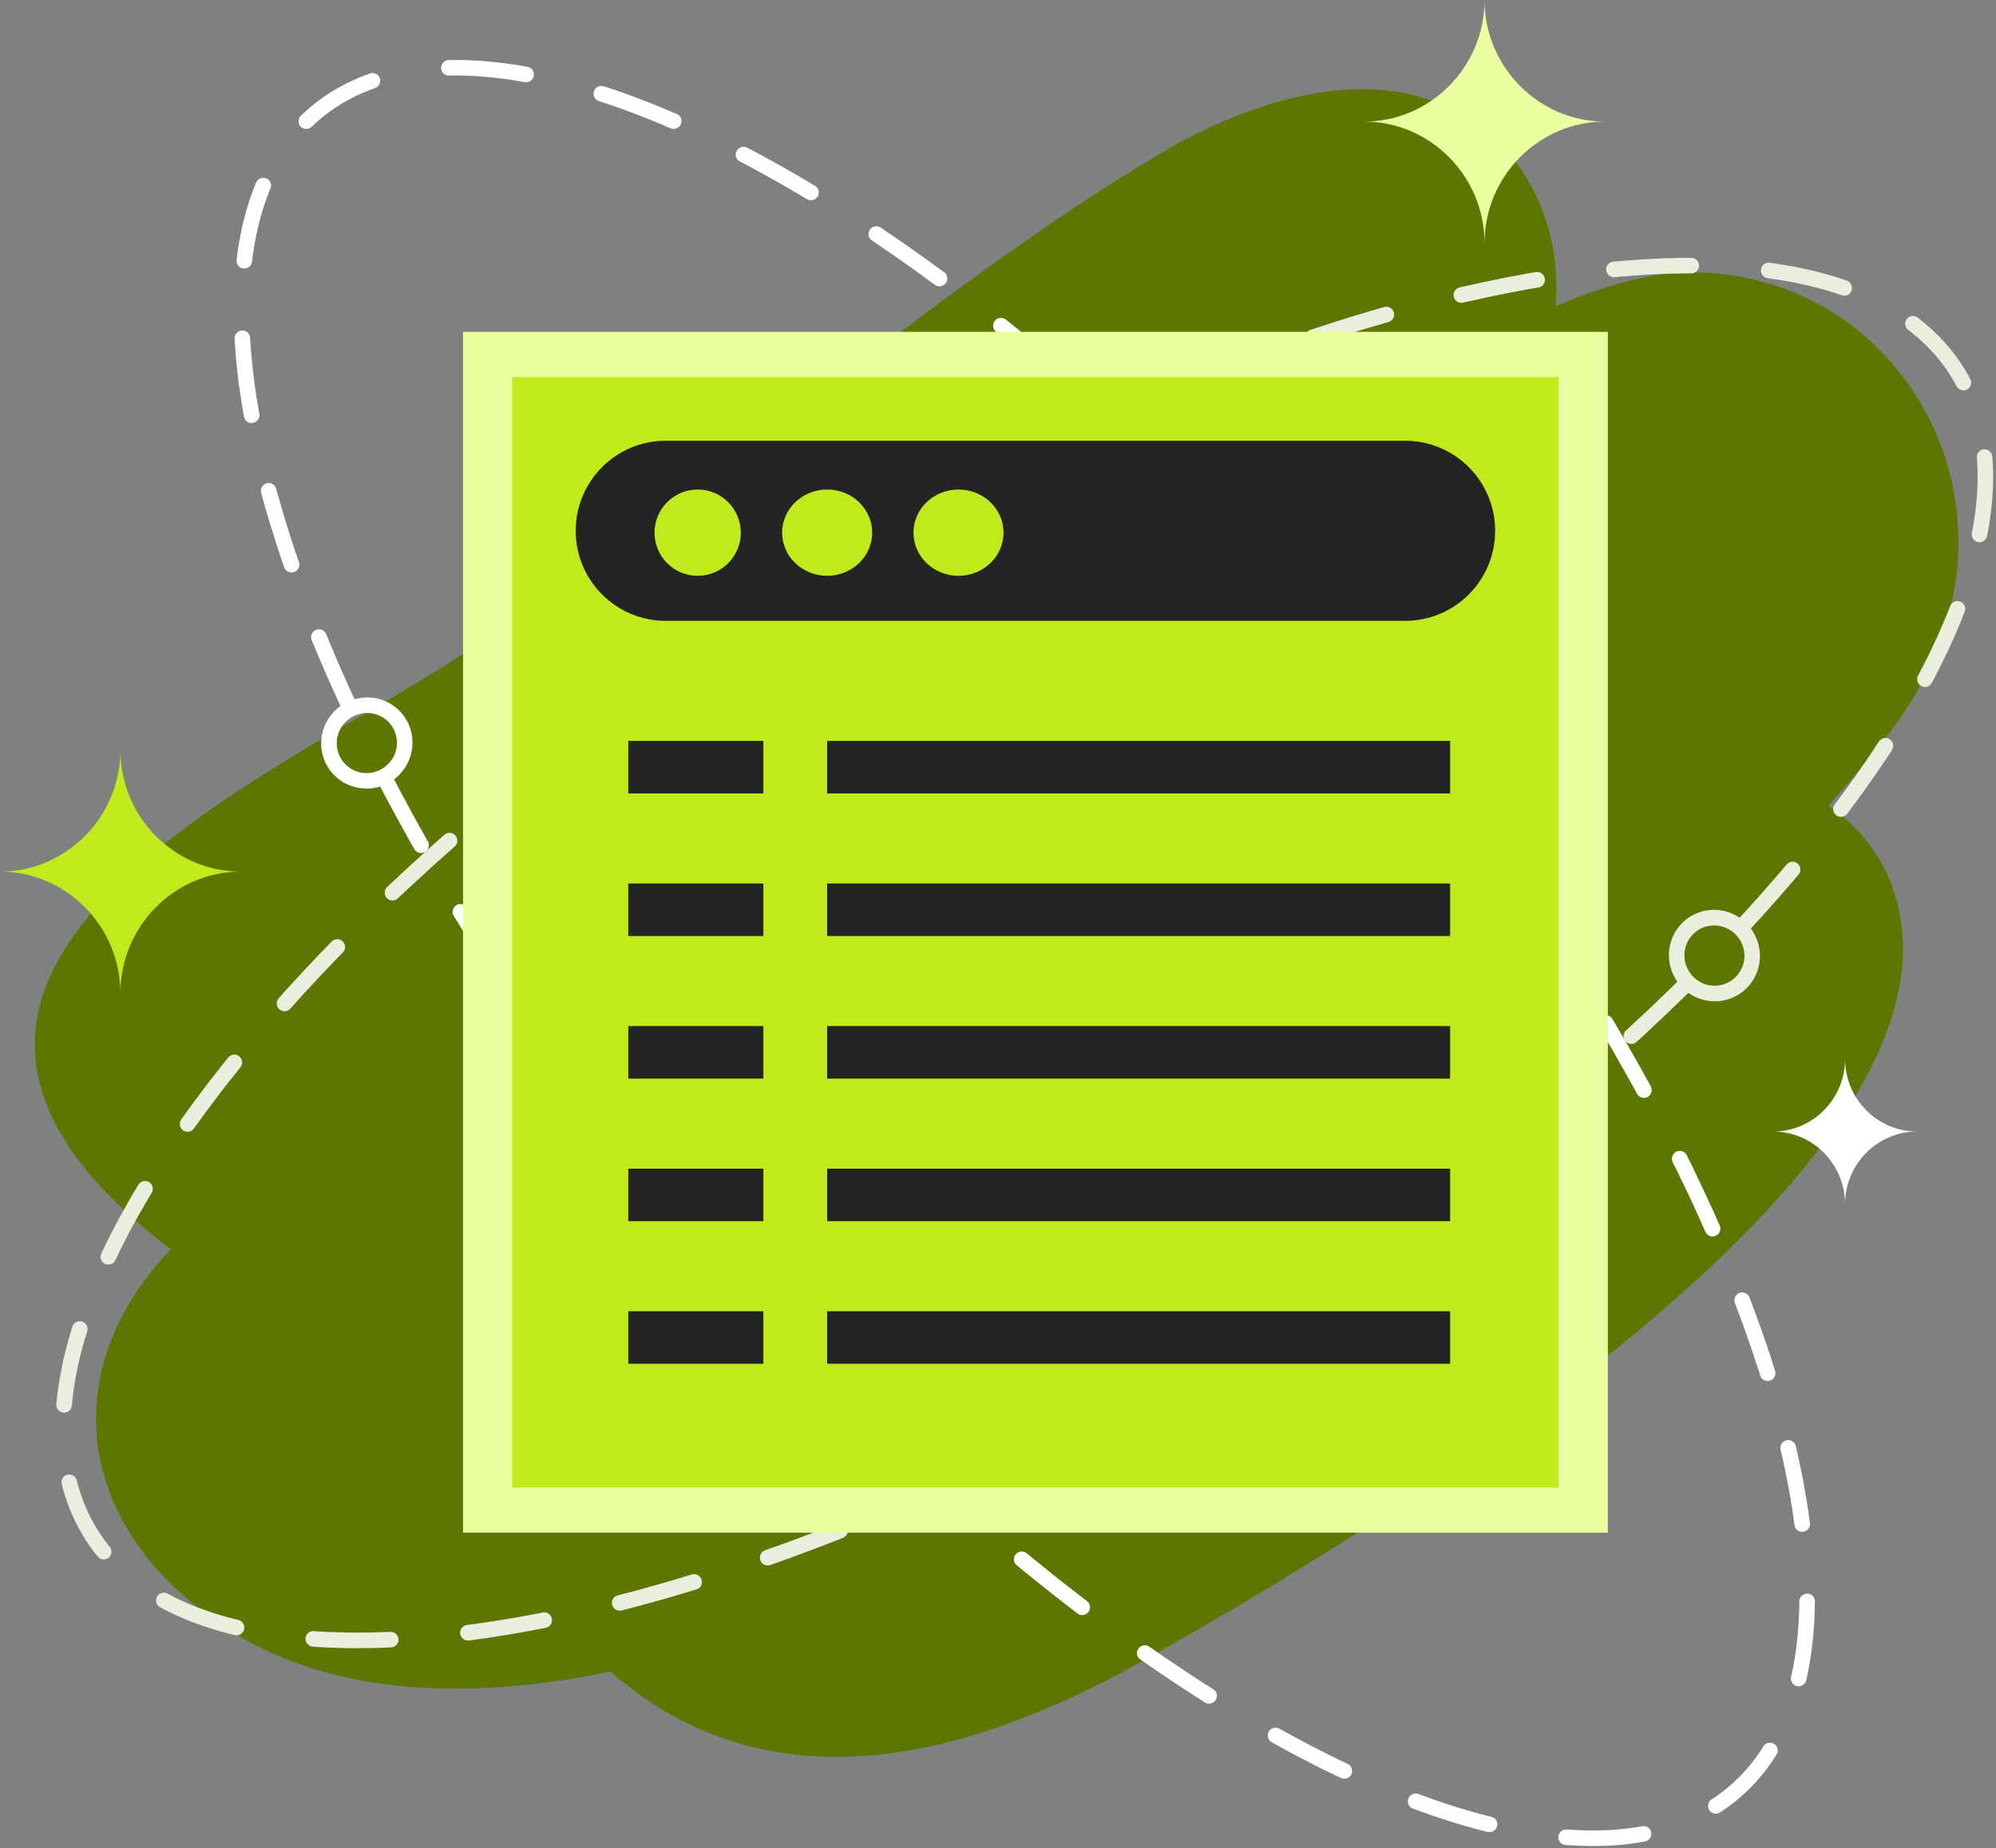 <svg width="487" height="451" viewBox="0 0 487 451" fill="none" xmlns="http://www.w3.org/2000/svg">
<rect x="0" y="0" width="487" height="451" fill="#808080" stroke="none"/>
<path fill-rule="evenodd" clip-rule="evenodd" d="M371.142 41.323C420.236 114.796 244.995 248.165 194.105 285.834C140.906 325.212 81.193 345.368 27.994 293.087C-32.847 233.294 64.058 190.548 108.433 162.465C168.403 124.485 225.654 71.583 282.803 37.645C309.993 21.478 348.621 10.494 371.142 41.323Z" fill="#5D7600"/>
<path fill-rule="evenodd" clip-rule="evenodd" d="M407.156 66.66C462.611 62.307 500.213 124.536 462.765 176.402C443.269 203.501 352.468 296.559 325.792 319.098C268.284 366.351 125.773 446.612 52.979 395.834C12.195 367.387 14.195 322.153 55.441 293.086C116.898 249.771 176.766 254.433 241.815 193.552C286.086 152.102 345.44 75.158 407.156 66.66Z" fill="#5D7600"/>
<path fill-rule="evenodd" clip-rule="evenodd" d="M459.533 211.429C494.416 280.548 328.1 377.492 279.93 404.695C229.554 433.14 175.534 444.228 134.853 393.089C88.374 334.539 177.021 307.907 218.574 288.271C274.645 261.741 329.998 222 383.196 198.684C408.54 187.542 443.218 182.206 459.533 211.429Z" fill="#5D7600"/>
<path d="M168.847 303.298L169.983 304.616L171.098 305.934L172.234 307.252L173.36 308.56L174.496 309.868L175.633 311.165L176.758 312.441L177.905 313.727L179.03 315.024L180.124 316.247C181.024 317.254 182.664 317.008 183.265 315.786C183.586 315.11 183.479 314.285 182.965 313.717L181.893 312.506L180.757 311.23L179.632 309.944L178.507 308.647L177.371 307.361L176.246 306.075L175.11 304.767L173.985 303.449L172.892 302.152L171.756 300.833L170.641 299.515C170.341 299.151 169.933 298.936 169.483 298.862C169.504 298.423 169.344 297.983 169.043 297.618L168.422 296.868L167.296 295.55L166.203 294.221L165.12 292.881L164.027 291.563L162.966 290.234L161.872 288.916L160.789 287.576L159.728 286.258L158.656 284.918L157.156 283.041C156.545 282.259 155.42 282.099 154.583 282.687C153.693 283.32 153.511 284.563 154.187 285.41L155.677 287.297L156.749 288.637L157.832 289.966L158.904 291.306L159.997 292.635L161.091 293.975L162.195 295.315L163.288 296.645L164.382 297.985L165.496 299.314L166.129 300.075C166.44 300.45 166.858 300.654 167.297 300.719C167.286 301.148 167.415 301.598 167.726 301.973L168.847 303.298ZM80.961 188.528C78.978 186.191 78.153 183.276 78.399 180.424C78.667 177.594 79.997 174.839 82.355 172.867C82.58 172.653 82.827 172.459 83.084 172.299L82.751 171.58L82.183 170.337L81.615 169.083L81.057 167.85L80.5 166.606L79.954 165.363L79.407 164.12L78.871 162.887L78.346 161.654L77.821 160.422L77.306 159.2L76.803 157.989L76.288 156.767L76.041 156.188C75.462 154.72 76.802 153.219 78.356 153.637C78.914 153.798 79.342 154.194 79.567 154.73L79.803 155.298L80.307 156.499L80.811 157.71L81.326 158.932L81.84 160.154L82.365 161.365L82.89 162.587L83.426 163.809L83.973 165.031L84.52 166.263L85.066 167.485L85.623 168.729L86.202 169.973L86.513 170.627C87.821 170.252 89.172 170.134 90.501 170.219C93.341 170.455 96.075 171.752 98.047 174.1C100.019 176.426 100.856 179.352 100.598 182.193C100.352 185.023 99.012 187.788 96.643 189.782C96.482 189.911 96.332 190.05 96.15 190.189L96.772 191.358L97.436 192.644L98.112 193.919L98.819 195.194L99.506 196.491L100.202 197.778L100.899 199.075L101.617 200.361L102.325 201.636L103.065 202.933L103.783 204.241L104.394 205.324C104.726 205.882 104.705 206.578 104.405 207.157C103.655 208.454 101.822 208.486 101.082 207.211L100.46 206.117L99.731 204.809L99.013 203.512L98.294 202.204L97.576 200.907L96.868 199.61L96.16 198.313L95.463 197.027L94.766 195.741L94.08 194.444L93.405 193.169L92.751 191.936C91.368 192.365 89.932 192.515 88.506 192.397C85.667 192.173 82.933 190.865 80.961 188.528ZM88.84 188.636C90.727 188.785 92.656 188.207 94.21 186.899C95.775 185.581 96.665 183.78 96.826 181.904C96.987 180.029 96.44 178.099 95.143 176.555C93.846 175.023 92.024 174.154 90.159 174.015C88.284 173.854 86.354 174.422 84.789 175.741C83.235 177.049 82.356 178.871 82.185 180.736C82.024 182.601 82.571 184.531 83.868 186.074C85.184 187.617 86.985 188.485 88.84 188.636ZM144.3 266.274L143.303 264.944L142.327 263.604L141.352 262.275L140.366 260.946L139.412 259.606L138.447 258.266L137.482 256.948L136.549 255.608L135.606 254.268L134.641 252.917C133.848 251.781 132.144 251.877 131.436 253.067C131.072 253.71 131.093 254.504 131.511 255.103L132.497 256.486L133.451 257.815L134.405 259.166L135.359 260.506L136.335 261.846L137.289 263.176L138.275 264.516L139.251 265.866L140.248 267.206L141.245 268.546L142.627 270.423C143.496 271.569 145.253 271.365 145.864 270.069C146.175 269.437 146.1 268.697 145.693 268.14L144.3 266.274ZM122.948 235.692L122.091 234.352L121.223 233.044L120.376 231.726L119.529 230.397L118.693 229.079L117.857 227.761L117.01 226.442L116.206 225.124L115.381 223.806L114.577 222.498L113.966 221.501C113.655 221.019 113.151 220.697 112.562 220.622C110.997 220.44 109.893 222.166 110.708 223.506L111.33 224.503L112.145 225.832L112.97 227.161L113.806 228.479L114.631 229.808L115.478 231.137L116.335 232.466L117.171 233.784L118.028 235.124L118.896 236.453L119.764 237.782L120.879 239.466C121.672 240.666 123.441 240.559 124.127 239.305C124.46 238.673 124.427 237.965 124.052 237.365L122.948 235.692ZM72.665 136.401L72.269 135.233L71.872 134.097L71.507 132.95L71.121 131.814L70.778 130.678L70.414 129.542L70.049 128.406L69.706 127.281L69.374 126.156L69.031 125.031L68.698 123.916L68.376 122.802L68.076 121.698L67.755 120.594L67.39 119.264C67.262 118.782 66.961 118.374 66.543 118.128C65.085 117.26 63.295 118.61 63.724 120.261L64.099 121.644L64.42 122.759L64.731 123.863L65.053 125.01L65.396 126.146L65.728 127.282L66.071 128.407L66.436 129.565L66.79 130.712L67.144 131.848L67.53 133.016L67.905 134.174L68.28 135.331L68.676 136.5L69.062 137.646L69.33 138.428C69.502 138.857 69.748 139.19 70.145 139.425C71.656 140.336 73.5 138.846 72.932 137.174L72.665 136.401ZM63.168 100.395L62.996 99.398L62.825 98.38L62.654 97.372L62.493 96.375L62.354 95.367L62.215 94.381L62.075 93.384L61.947 92.398L61.84 91.422L61.722 90.446L61.615 89.47L61.519 88.506L61.422 87.552L61.337 86.588L61.251 85.645L61.176 84.702L61.112 83.769L61.048 82.836L61.037 82.429C61.005 81.968 60.823 81.561 60.512 81.228C59.279 79.984 57.146 80.917 57.243 82.664L57.264 83.103L57.328 84.046L57.392 85.022L57.477 85.998L57.541 86.974L57.638 87.95L57.735 88.925L57.831 89.911L57.938 90.919L58.067 91.895L58.174 92.924L58.302 93.921L58.452 94.928L58.613 95.947L58.752 96.966L58.913 97.984L59.063 99.024L59.245 100.064L59.416 101.093L59.534 101.672C59.619 102.208 59.93 102.658 60.391 102.958C61.795 103.784 63.542 102.583 63.274 100.975L63.168 100.395ZM61.602 62.922L61.709 62.118L61.838 61.335L61.956 60.542L62.074 59.781L62.214 58.998L62.364 58.237L62.503 57.476L62.675 56.736L62.836 55.986L63.007 55.247L63.19 54.518L63.382 53.8L63.565 53.071L63.758 52.353L63.972 51.657L64.186 50.96L64.411 50.264L64.647 49.588L64.872 48.892L65.119 48.227L65.366 47.563L65.612 46.887L65.87 46.244L65.988 46.019C66.17 45.569 66.192 45.086 66.031 44.636C65.452 43.007 63.191 42.975 62.493 44.55L62.375 44.84L62.085 45.536L61.817 46.233L61.548 46.941L61.291 47.659L61.034 48.377L60.787 49.116L60.573 49.856L60.326 50.606L60.112 51.356L59.908 52.107L59.704 52.868L59.511 53.629L59.307 54.401L59.146 55.194L58.953 55.976L58.803 56.759L58.643 57.552L58.493 58.356L58.343 59.17L58.204 59.984L58.064 60.81L57.946 61.625L57.85 62.472L57.732 63.426C57.657 63.994 57.85 64.551 58.246 64.958C59.361 66.095 61.29 65.419 61.483 63.854L61.602 62.922ZM76.17 30.818L76.642 30.368L77.124 29.929L77.606 29.5L78.11 29.071L78.603 28.653L79.106 28.257L79.621 27.839L80.146 27.453L80.671 27.078L81.207 26.714L81.732 26.339L82.289 25.985L82.825 25.631L83.382 25.277L83.95 24.966L84.518 24.633L85.097 24.322L85.665 24.011L86.244 23.732L86.833 23.421L87.433 23.142L88.034 22.863L88.656 22.606L89.267 22.348L89.889 22.102L90.511 21.855L91.133 21.62L91.466 21.502C91.926 21.352 92.291 21.052 92.527 20.623C93.352 19.101 91.916 17.364 90.265 17.933L89.89 18.062L89.203 18.319L88.528 18.566L87.852 18.845L87.188 19.123L86.534 19.402L85.87 19.723L85.216 20.023L84.584 20.323L83.952 20.667L83.319 20.988L82.687 21.331L82.065 21.685L81.454 22.06L80.843 22.424L80.242 22.799L79.653 23.196L79.064 23.592L78.474 23.989L77.906 24.439L77.338 24.857L76.77 25.296L76.223 25.746L75.676 26.185L75.13 26.667L74.594 27.141L74.08 27.613L73.555 28.106L73.437 28.213C73.137 28.503 72.933 28.878 72.89 29.296C72.59 31.075 74.723 32.169 76.052 30.936L76.17 30.818ZM110.267 18.427L111.038 18.416L111.831 18.427L112.635 18.438L113.428 18.449L114.232 18.492L115.047 18.524L115.851 18.556L116.677 18.61L117.491 18.674L118.316 18.738L119.141 18.813L119.977 18.899L120.824 18.985L121.66 19.092L122.507 19.188L123.375 19.295L124.243 19.413L125.1 19.552L125.957 19.691L126.836 19.831L127.715 19.981L128.015 20.045C128.572 20.142 129.087 20.013 129.537 19.659C130.823 18.652 130.33 16.615 128.733 16.315L128.412 16.262L127.501 16.101L126.601 15.951L125.711 15.802L124.811 15.684L123.921 15.555L123.031 15.427L122.152 15.32L121.284 15.223L120.405 15.126L119.537 15.04L118.658 14.955L117.811 14.891L116.954 14.837L116.107 14.783L115.26 14.751L114.413 14.697L113.577 14.665L112.73 14.644L111.904 14.633L111.09 14.644H110.254L109.514 14.676C108.132 14.676 107.231 16.08 107.788 17.345C108.11 18.021 108.763 18.449 109.524 18.449L110.267 18.427ZM147.045 24.965L148.031 25.298L148.985 25.63L149.961 25.951L150.936 26.294L151.901 26.637L152.898 27.012L153.863 27.366L154.86 27.741L155.846 28.127L156.843 28.513L157.84 28.899L158.837 29.306L159.845 29.713L160.852 30.131L161.859 30.56L162.878 30.989L163.617 31.3C164.046 31.493 164.539 31.504 164.989 31.354C166.619 30.743 166.715 28.514 165.139 27.816L164.41 27.516L163.37 27.066L162.341 26.637L161.323 26.219L160.305 25.801L159.276 25.383L158.268 24.987L157.249 24.59L156.242 24.204L155.245 23.829L154.237 23.443L153.229 23.079L152.222 22.725L151.236 22.382L150.25 22.028L149.253 21.696L148.288 21.374L147.312 21.063C146.251 20.699 145.104 21.353 144.858 22.446C144.654 23.411 145.169 24.354 146.101 24.665L147.045 24.965ZM181.614 39.972L182.675 40.529L183.737 41.108L184.809 41.687L185.892 42.276L186.964 42.877L188.047 43.478L189.119 44.067L190.213 44.689L191.295 45.321L192.378 45.932L193.471 46.586L194.554 47.218L195.669 47.872L196.869 48.59C198.016 49.287 199.516 48.611 199.753 47.282C199.871 46.511 199.538 45.761 198.874 45.353L197.62 44.613L196.516 43.959L195.412 43.305L194.319 42.662L193.215 42.03L192.111 41.397L191.018 40.776L189.935 40.165L188.842 39.554L187.738 38.954L186.655 38.353L185.572 37.785L184.5 37.196L183.429 36.617L182.303 36.038C181.049 35.384 179.537 36.295 179.505 37.71C179.516 38.428 179.902 39.071 180.524 39.404L181.614 39.972ZM213.396 59.137L214.521 59.898L215.647 60.659L216.783 61.441L217.909 62.213L219.034 62.985L220.171 63.789L221.307 64.593L222.422 65.397L223.558 66.201L224.705 67.027L225.841 67.852L226.988 68.688L228.102 69.502C228.488 69.792 228.97 69.92 229.463 69.845C231.146 69.62 231.725 67.455 230.363 66.436L229.238 65.622L228.091 64.786L226.945 63.95L225.808 63.124L224.662 62.31L223.504 61.496L222.379 60.692L221.232 59.877L220.086 59.094L218.949 58.312L217.813 57.53L216.676 56.769L215.551 55.997L214.875 55.536C214.393 55.215 213.814 55.129 213.257 55.3C211.724 55.772 211.413 57.776 212.721 58.676L213.396 59.137ZM244.171 81.851L245.328 82.805L246.486 83.738L247.632 84.681L248.79 85.624L249.947 86.578L251.116 87.521L252.252 88.497L253.42 89.451L254.567 90.437L255.735 91.413L257.504 92.925C258.566 93.825 260.194 93.321 260.569 91.96C260.762 91.273 260.527 90.513 259.991 90.052L258.212 88.53L257.032 87.533L255.875 86.558L254.706 85.572L253.549 84.607L252.392 83.631L251.212 82.677L250.055 81.734L248.876 80.78L247.718 79.847L246.581 78.904L245.392 77.972C244.963 77.618 244.395 77.5 243.859 77.597C242.262 77.919 241.758 79.944 243.001 80.952L244.171 81.851ZM273.123 106.816L274.291 107.899L275.449 108.981L276.595 110.064L277.753 111.147L278.91 112.24L280.079 113.334L281.236 114.438L282.405 115.564L283.551 116.678L285.234 118.308C285.598 118.662 286.059 118.854 286.563 118.854C288.247 118.833 289.115 116.774 287.914 115.585L286.21 113.944L285.031 112.83L283.884 111.704L282.705 110.59L281.547 109.475L280.379 108.382L279.222 107.289L278.053 106.196L276.885 105.113L275.716 104.03L274.162 102.604C273.111 101.64 271.418 102.143 271.032 103.515C270.839 104.191 271.053 104.919 271.567 105.391L273.123 106.816ZM299.716 132.874L300.863 134.064L302.009 135.264L303.146 136.476L304.303 137.687L305.44 138.909L306.597 140.131L307.734 141.353L308.88 142.585L310.006 143.818L311.41 145.329C312.31 146.326 313.918 146.069 314.518 144.879C314.861 144.172 314.732 143.336 314.228 142.768L312.824 141.246L311.656 139.992L310.519 138.749L309.373 137.526L308.227 136.294L307.069 135.072L305.923 133.861L304.776 132.639L303.619 131.439L302.461 130.228L301.272 128.984C300.286 127.987 298.603 128.373 298.099 129.681C297.873 130.367 298.013 131.106 298.517 131.631L299.716 132.874ZM324.735 160.347L325.861 161.655L326.975 162.973L328.09 164.281L329.215 165.61L330.309 166.928L331.445 168.257L332.549 169.576L333.642 170.905L334.746 172.223L336.021 173.777C336.3 174.142 336.686 174.356 337.147 174.442C338.883 174.731 340.051 172.727 338.959 171.387L337.683 169.811L336.579 168.471L335.464 167.142L334.36 165.802L333.245 164.473L332.12 163.155L330.994 161.815L329.88 160.497L328.743 159.179L327.618 157.86L326.804 156.906C326.408 156.488 325.904 156.252 325.335 156.252C323.737 156.263 322.848 158.171 323.898 159.382L324.735 160.347ZM348.51 189.514L349.529 190.843L350.547 192.194L351.566 193.512L352.574 194.852L353.559 196.17L354.567 197.51L355.564 198.85L356.54 200.168L357.537 201.508L358.491 202.838L359.016 203.546C359.798 204.629 361.395 204.564 362.135 203.471C362.574 202.796 362.564 201.949 362.092 201.317L361.577 200.577L360.601 199.248L359.615 197.908L358.597 196.568L357.621 195.228L356.624 193.888L355.595 192.548L354.587 191.208L353.579 189.868L352.551 188.517L351.522 187.188L350.74 186.191C350.451 185.784 349.99 185.537 349.486 185.462C347.813 185.258 346.71 187.166 347.738 188.506L348.51 189.514ZM370.71 220.138L371.621 221.467L372.511 222.786L373.401 224.115L374.28 225.444L375.17 226.783L376.038 228.102L376.917 229.431L377.774 230.739L378.631 232.068L379.479 233.397L380.24 234.587C380.99 235.744 382.673 235.755 383.434 234.597C383.841 233.954 383.863 233.183 383.466 232.529L382.672 231.307L381.825 229.999L380.968 228.659L380.089 227.319L379.221 226L378.342 224.66L377.452 223.331L376.562 221.991L375.672 220.673L374.761 219.333L373.839 217.993L373.014 216.761C372.403 215.861 371.16 215.678 370.281 216.332C369.488 216.953 369.305 218.079 369.874 218.904L370.71 220.138ZM390.818 251.782L391.58 253.079L392.341 254.397L393.113 255.694L393.852 256.991L394.591 258.288L395.331 259.596L396.07 260.882L396.799 262.179L397.518 263.477L398.247 264.763L398.955 266.049L399.437 266.928C399.801 267.615 400.519 267.968 401.301 267.893C402.652 267.743 403.403 266.285 402.77 265.084L402.288 264.194L401.559 262.919L400.851 261.611L400.112 260.303L399.383 258.994L398.644 257.697L397.894 256.389L397.165 255.081L396.394 253.773L395.633 252.455L394.872 251.147L394.1 249.829L393.393 248.649C392.997 247.985 392.267 247.641 391.506 247.739C390.155 247.953 389.448 249.432 390.123 250.6L390.818 251.782ZM408.891 285.15L409.512 286.404L410.113 287.669L410.724 288.923L411.324 290.167L411.925 291.41L412.493 292.664L413.082 293.897L413.64 295.14L414.219 296.383L414.777 297.615L415.323 298.848L416.106 300.606C416.663 301.828 418.239 302.107 419.204 301.142C419.751 300.584 419.901 299.77 419.59 299.051L419.343 298.515L418.808 297.283L418.24 296.029L417.672 294.786L417.094 293.543L416.515 292.288L415.936 291.023L415.358 289.78L414.747 288.504L414.146 287.25L413.545 285.985L412.935 284.72L412.313 283.455L411.531 281.89C411.284 281.418 410.898 281.086 410.384 280.925C408.798 280.475 407.405 282.114 408.122 283.615L408.891 285.15ZM423.812 319.376L424.251 320.545L424.701 321.734L425.14 322.892L425.547 324.071L425.976 325.229L426.372 326.397L426.801 327.565L427.187 328.723L427.584 329.869L427.969 331.016L428.334 332.162L428.72 333.299L429.084 334.435L429.47 335.689C429.888 336.998 431.518 337.426 432.547 336.515C433.104 336.011 433.318 335.24 433.104 334.532L432.697 333.257L432.333 332.11L431.958 330.942L431.572 329.796L431.186 328.638L430.778 327.459L430.371 326.29L429.975 325.111L429.557 323.932L429.128 322.763L428.699 321.584L428.26 320.383L427.831 319.204L427.37 317.992L426.845 316.589C426.642 316.064 426.202 315.646 425.656 315.485C424.155 314.981 422.718 316.482 423.298 317.962L423.812 319.376ZM434.563 354.278L434.81 355.349L435.045 356.411L435.28 357.45L435.495 358.501L435.71 359.552L435.924 360.592L436.128 361.631L436.32 362.66L436.513 363.679L436.695 364.708L436.878 365.726L437.028 366.745L437.199 367.742L437.36 368.75L437.499 369.746L437.628 370.754L437.768 371.74L437.832 372.169C438.003 373.487 439.439 374.206 440.608 373.573C441.315 373.187 441.701 372.447 441.594 371.654L441.54 371.193L441.39 370.175L441.25 369.178L441.111 368.138L440.939 367.119L440.778 366.091L440.596 365.062L440.424 364.022L440.232 362.982L440.06 361.932L439.857 360.881L439.642 359.819L439.427 358.758L439.213 357.696L438.987 356.634L438.752 355.541L438.516 354.479L438.259 353.385L438.141 352.881C437.98 352.238 437.562 351.756 436.952 351.531C435.526 351.038 434.122 352.302 434.443 353.76L434.563 354.278ZM439.022 391.312L439.001 392.169L438.98 393.037L438.938 393.905L438.895 394.762L438.862 395.599L438.809 396.466L438.745 397.292L438.691 398.128L438.616 398.953L438.53 399.767L438.434 400.571L438.348 401.386L438.241 402.2L438.134 402.982L438.027 403.765L437.921 404.569L437.771 405.34L437.631 406.101L437.502 406.863L437.342 407.624L437.192 408.374L437.01 409.168C436.892 409.703 436.978 410.25 437.299 410.689C438.242 412.029 440.311 411.611 440.707 410.025L440.9 409.146L441.061 408.341L441.222 407.537L441.361 406.733L441.511 405.94L441.65 405.126L441.779 404.3L441.897 403.464L442.015 402.65L442.111 401.814L442.208 400.966L442.305 400.12L442.391 399.263L442.466 398.405L442.541 397.537L442.594 396.669L442.648 395.779L442.702 394.922L442.734 394.022L442.766 393.132L442.787 392.232L442.819 391.332V390.796C442.819 390.271 442.626 389.799 442.272 389.435C441.093 388.267 439.045 389.103 439.013 390.775L439.022 391.312ZM429.911 426.728L429.515 427.286L429.161 427.833L428.786 428.357L428.4 428.904L428.013 429.429L427.617 429.944L427.21 430.458L426.771 430.974L426.375 431.456L425.946 431.948L425.507 432.441L425.057 432.902L424.618 433.384L424.146 433.834L423.685 434.284L423.224 434.745L422.731 435.184L422.238 435.613L421.756 436.031L421.242 436.461L420.748 436.857L420.234 437.253L419.709 437.639L419.184 438.035L418.637 438.421L418.112 438.775L417.62 439.097C417.255 439.322 416.987 439.686 416.848 440.104C416.28 441.808 418.145 443.234 419.667 442.281L420.192 441.906L420.792 441.519L421.382 441.101L421.961 440.683L422.528 440.265L423.075 439.826L423.643 439.387L424.19 438.915L424.737 438.443L425.262 437.982L425.797 437.5L426.301 437.018L426.816 436.514L427.32 436.021L427.813 435.485L428.295 434.982L428.767 434.446L429.249 433.91L429.699 433.363L430.149 432.817L430.599 432.259L431.028 431.701L431.467 431.111L431.874 430.543L432.27 429.943L432.688 429.342L433.084 428.753L433.438 428.185C433.717 427.767 433.814 427.252 433.707 426.748C433.353 425.118 431.177 424.743 430.255 426.158L429.911 426.728ZM399.994 445.755L399.287 445.884L398.58 445.991L397.851 446.097L397.122 446.183L396.404 446.269L395.654 446.344L394.925 446.418L394.175 446.482L393.425 446.546L392.663 446.578L391.902 446.621L391.141 446.642L390.358 446.663L389.576 446.674L388.805 446.695L388.034 446.684L387.219 446.673L386.415 446.652L385.633 446.631L384.808 446.588L384.004 446.545L383.189 446.491L382.278 446.437C381.828 446.394 381.356 446.523 380.992 446.791C379.577 447.842 380.178 450.072 381.914 450.211L382.911 450.275L383.747 450.329L384.583 450.383L385.44 450.414L386.276 450.435L387.113 450.468L387.949 450.478H388.785L389.599 450.468L390.414 450.447L391.228 450.426L392.032 450.405L392.846 450.362L393.628 450.319L394.433 450.265L395.226 450.19L395.997 450.126L396.779 450.04L397.561 449.955L398.323 449.837L399.084 449.74L399.845 449.622L400.607 449.494L401.314 449.365C402.922 449.065 403.468 447.071 402.225 446.042C401.807 445.678 401.249 445.538 400.704 445.635L399.994 445.755ZM363.152 443.182L362.23 442.935L361.308 442.7L360.376 442.442L359.443 442.174L358.489 441.906L357.556 441.627L356.613 441.359L355.67 441.069L354.716 440.769L353.762 440.458L352.786 440.146L351.833 439.825L350.868 439.504L349.903 439.161L348.927 438.828L347.941 438.464L346.955 438.11L346.076 437.778C345.615 437.617 345.133 437.617 344.672 437.809C343.097 438.496 343.118 440.714 344.704 441.326L345.626 441.669L346.612 442.033L347.62 442.376L348.616 442.741L349.602 443.084L350.599 443.405L351.575 443.737L352.561 444.059L353.526 444.38L354.501 444.691L355.478 444.991L356.442 445.26L357.407 445.549L358.372 445.828L359.326 446.096L360.28 446.353L361.223 446.611L362.187 446.857L362.959 447.029C364.331 447.372 365.574 446.172 365.296 444.789C365.146 444.092 364.62 443.567 363.924 443.363L363.152 443.182ZM327.715 429.923L326.665 429.419L325.636 428.915L324.586 428.4L323.524 427.853L322.473 427.338L321.423 426.803L320.361 426.245L319.289 425.698L318.227 425.14L317.166 424.572L316.104 423.994L315.042 423.436L313.971 422.835L312.877 422.235L312.159 421.839C311.001 421.195 309.575 421.892 309.35 423.19C309.21 423.994 309.586 424.765 310.272 425.14L311.022 425.558L312.105 426.159L313.188 426.749L314.27 427.35L315.364 427.928L316.436 428.486L317.507 429.065L318.579 429.612L319.65 430.169L320.722 430.727L321.794 431.263L322.865 431.788L323.937 432.323L324.987 432.827L326.049 433.331L327.164 433.867C327.646 434.102 328.183 434.114 328.675 433.931C330.23 433.33 330.326 431.165 328.836 430.457L327.715 429.923ZM295.397 411.829L294.271 411.11L293.157 410.414L292.042 409.685L290.928 408.956L289.813 408.227L288.698 407.465L287.573 406.726L286.458 405.975L285.322 405.214L284.196 404.453L283.082 403.682L281.956 402.899L280.381 401.817C279.985 401.528 279.481 401.421 278.977 401.516C277.327 401.806 276.812 403.95 278.184 404.914L279.759 406.018L280.896 406.801L282.042 407.594L283.168 408.355L284.314 409.117L285.451 409.888L286.565 410.638L287.702 411.389L288.838 412.118L289.953 412.847L291.078 413.587L292.215 414.305L293.329 415.013L293.983 415.442C294.519 415.785 295.183 415.828 295.784 415.56C297.156 414.927 297.306 413.03 296.03 412.237L295.397 411.829ZM263.733 389.565L262.575 388.686L261.439 387.786L260.281 386.907L259.135 385.996L257.988 385.085L256.842 384.174L255.683 383.241L254.536 382.319L253.379 381.376L252.21 380.443L250.495 379.039C249.444 378.171 247.891 378.653 247.473 379.95C247.247 380.689 247.461 381.462 248.073 381.954L249.799 383.38L250.968 384.334L252.125 385.277L253.294 386.21L254.451 387.132L255.608 388.054L256.777 388.987L257.924 389.887L259.081 390.787L260.249 391.698L261.396 392.577L262.908 393.735C263.293 394.046 263.754 394.153 264.248 394.11C265.952 393.917 266.584 391.773 265.223 390.722L263.733 389.565ZM234.855 365.639L233.676 364.6L232.55 363.56L231.371 362.52L230.213 361.47L229.055 360.419L227.887 359.357L226.729 358.275L225.572 357.213L224.403 356.142L223.246 355.048L222.292 354.158C221.542 353.45 220.373 353.471 219.645 354.233C218.895 354.972 218.905 356.215 219.688 356.923L220.642 357.834L221.8 358.916L222.968 359.999L224.147 361.082L225.304 362.164L226.462 363.226L227.641 364.276L228.809 365.338L229.977 366.4L231.145 367.439L232.303 368.479L233.664 369.669C234.693 370.579 236.322 370.119 236.74 368.79C236.955 368.071 236.74 367.332 236.193 366.828L234.855 365.639ZM207.05 339.325L205.903 338.145L204.735 336.977L203.598 335.808L202.441 334.619L201.283 333.44L200.126 332.239L199 331.05L197.854 329.861L196.696 328.649L195.689 327.578C195.281 327.139 194.703 326.945 194.102 326.999C192.559 327.191 191.851 329.046 192.913 330.183L193.942 331.265L195.089 332.477L196.236 333.677L197.394 334.877L198.562 336.078L199.709 337.267L200.866 338.468L202.035 339.647L203.181 340.826L204.339 341.995L206.108 343.753C206.451 344.096 206.933 344.299 207.426 344.299C209.109 344.311 209.988 342.274 208.798 341.063L207.05 339.325Z" fill="white"/>
<path d="M306.738 323.911C307.145 323.642 307.413 323.257 307.542 322.839C307.96 322.925 308.432 322.85 308.839 322.581L309.675 322.056L311.144 321.134L312.602 320.202L314.049 319.269L315.506 318.336L316.964 317.403L318.411 316.46L319.837 315.527L321.284 314.605L322.709 313.64L324.714 312.311C325.614 311.71 325.818 310.478 325.175 309.61C324.565 308.796 323.439 308.581 322.613 309.138L320.619 310.467L319.183 311.41L317.767 312.353L316.331 313.275L314.884 314.197L313.447 315.13L312 316.052L310.563 316.995L309.116 317.917L307.648 318.828L306.812 319.352C306.426 319.599 306.136 319.974 306.018 320.392C305.569 320.329 305.108 320.413 304.721 320.661L303.252 321.583L301.763 322.483L300.316 323.383L298.837 324.294L297.358 325.184L295.889 326.063L294.42 326.931L292.951 327.821L291.494 328.689L290.015 329.557L288.611 330.382C287.946 330.758 287.592 331.519 287.7 332.258C287.882 333.609 289.372 334.348 290.54 333.673L291.944 332.837L293.423 331.958L294.902 331.09L296.371 330.211L297.861 329.32L299.34 328.431L300.809 327.531L302.299 326.64L303.778 325.73L305.257 324.818L306.738 323.911ZM424.209 242.68C421.615 244.288 418.603 244.696 415.826 244.041C414.443 243.709 413.125 243.119 411.935 242.283L410.938 243.248L409.898 244.267L408.848 245.286L407.797 246.304L406.735 247.312L405.664 248.331L404.581 249.35L403.499 250.358L402.416 251.376L401.333 252.405L400.24 253.413L399.307 254.249C398.213 255.246 396.477 254.656 396.166 253.188C396.048 252.555 396.252 251.879 396.734 251.44L397.656 250.593L398.738 249.585L399.842 248.566L400.904 247.581L401.987 246.573L403.048 245.565L404.11 244.546L405.161 243.528L406.223 242.531L407.262 241.523L408.291 240.515L409.245 239.573C409.116 239.401 409.01 239.219 408.902 239.048C407.261 236.421 406.833 233.377 407.465 230.601C408.097 227.825 409.791 225.295 412.385 223.687C414.979 222.068 417.991 221.661 420.767 222.326C422.064 222.637 423.308 223.183 424.433 223.934L424.937 223.409L425.859 222.401L426.77 221.404L427.67 220.397L428.57 219.4L429.46 218.403L430.35 217.406L431.23 216.399L432.109 215.402L432.976 214.405L433.834 213.397L434.681 212.411L435.528 211.425L435.924 210.953C436.31 210.503 436.846 210.267 437.425 210.278C439.032 210.375 439.847 212.208 438.829 213.419L438.421 213.891L437.564 214.91L436.707 215.896L435.839 216.914L434.96 217.911L434.081 218.93L433.191 219.938L432.291 220.945L431.391 221.963L430.491 222.971L429.569 223.979L428.647 224.997L427.714 226.004L427.189 226.583C427.372 226.819 427.543 227.076 427.704 227.344C429.333 229.949 429.763 232.983 429.13 235.759C428.496 238.544 426.802 241.073 424.209 242.68ZM416.662 240.355C418.484 240.773 420.478 240.515 422.193 239.444C423.908 238.382 425.012 236.711 425.441 234.899C425.848 233.055 425.581 231.061 424.498 229.325C423.426 227.599 421.754 226.473 419.921 226.034C418.099 225.595 416.106 225.852 414.391 226.924C412.686 227.996 411.572 229.657 411.154 231.49C410.735 233.323 411.025 235.306 412.096 237.053C413.178 238.768 414.83 239.916 416.662 240.355ZM338.113 298.495C337.555 298.892 337.244 299.589 337.341 300.286C337.534 301.7 339.153 302.43 340.321 301.615L342.218 300.254L343.569 299.278L344.93 298.313L346.281 297.337L347.632 296.372L348.961 295.386L350.29 294.41L351.608 293.435L352.937 292.449L354.255 291.463L355.606 290.455C356.185 290.016 356.463 289.276 356.302 288.537C356.002 287.197 354.406 286.586 353.301 287.411L351.972 288.408L350.664 289.394L349.356 290.369L348.038 291.334L346.709 292.31L345.39 293.286L344.05 294.251L342.71 295.216L341.37 296.191L340.009 297.146L338.113 298.495ZM368.17 275.878C367.633 276.329 367.387 277.004 367.505 277.7C367.773 279.115 369.434 279.759 370.549 278.858L372.125 277.604L373.357 276.596L374.589 275.599L375.812 274.591L377.034 273.594L378.245 272.598L379.457 271.59L380.668 270.571L381.868 269.574L383.058 268.566L384.237 267.559L385.137 266.798C386.327 265.779 385.802 263.796 384.258 263.475C383.679 263.368 383.101 263.529 382.661 263.893L381.761 264.654L380.592 265.64L379.403 266.648L378.223 267.644L377.023 268.641L375.822 269.649L374.611 270.635L373.4 271.643L372.189 272.628L370.966 273.625L369.734 274.622L368.17 275.878ZM447.651 196.289C446.601 197.704 447.887 199.686 449.613 199.29C450.052 199.194 450.406 198.947 450.695 198.594L451.177 197.929L451.917 196.943L452.646 195.967L453.365 194.981L454.083 193.995L454.791 193.009L455.487 192.023L456.183 191.048L456.88 190.062L457.544 189.087L458.22 188.111L458.896 187.135L459.549 186.149L460.193 185.195L460.836 184.231L461.619 183.03C462.529 181.604 461.243 179.76 459.593 180.136C459.121 180.243 458.714 180.532 458.436 180.961L457.674 182.097L457.041 183.062L456.398 184.016L455.765 184.981L455.101 185.945L454.425 186.91L453.772 187.864L453.096 188.839L452.41 189.804L451.702 190.769L451.016 191.745L450.308 192.71L449.601 193.674L448.883 194.65L448.143 195.636L447.651 196.289ZM467.986 164.828C467.224 166.275 468.521 167.947 470.119 167.583C470.644 167.455 471.084 167.111 471.341 166.629L471.619 166.125L472.101 165.182L472.594 164.26L473.055 163.317L473.516 162.406L473.966 161.463L474.438 160.563L474.877 159.631L475.316 158.73L475.734 157.787L476.152 156.897L476.571 155.975L476.977 155.064L477.353 154.164L477.749 153.264L478.113 152.353L478.499 151.453L478.853 150.553L479.207 149.674L479.356 149.267C479.989 147.627 478.242 146.073 476.698 146.888C476.291 147.102 476.002 147.445 475.819 147.874L475.679 148.249L475.336 149.106L474.993 149.996L474.618 150.875L474.253 151.743L473.878 152.633L473.492 153.512L473.106 154.402L472.71 155.292L472.292 156.171L471.885 157.071L471.456 157.971L471.017 158.882L470.578 159.782L470.148 160.682L469.677 161.582L469.205 162.504L468.733 163.404L468.261 164.315L467.986 164.828ZM481.117 130.045C480.816 131.61 482.445 132.843 483.849 132.103C484.364 131.835 484.706 131.374 484.814 130.806L484.997 129.852L485.158 129.027L485.307 128.213L485.425 127.377L485.543 126.562L485.649 125.747L485.756 124.933L485.842 124.14L485.939 123.336L486.014 122.532L486.088 121.739L486.142 120.935L486.185 120.142L486.239 119.359L486.26 118.576L486.292 117.805V117.012L486.303 116.251V115.48L486.282 114.709L486.25 113.947L486.218 113.186L486.175 112.436L486.122 111.696L486.089 111.385C485.929 109.659 483.763 109.005 482.713 110.366C482.413 110.752 482.284 111.213 482.327 111.706L482.359 111.953L482.401 112.649L482.434 113.357L482.477 114.064L482.498 114.772L482.508 115.501V116.219V116.959V117.677L482.487 118.417L482.456 119.157L482.413 119.896L482.37 120.657L482.316 121.407L482.252 122.146L482.166 122.918L482.102 123.668L482.005 124.439L481.909 125.211L481.812 125.994L481.672 126.755L481.555 127.548L481.437 128.341L481.287 129.124L481.117 130.045ZM477.386 94.243C478.265 95.84 480.634 95.454 480.912 93.664C480.987 93.257 480.912 92.839 480.719 92.453L480.634 92.324L480.29 91.702L479.947 91.081L479.583 90.47L479.218 89.848L478.822 89.248L478.436 88.669L478.04 88.069L477.622 87.49L477.215 86.9L476.786 86.342L476.347 85.785L475.897 85.217L475.458 84.67L474.976 84.134L474.515 83.598L474.033 83.073L473.54 82.548L473.047 82.045L472.543 81.53L472.029 81.048L471.513 80.555L470.967 80.062L470.431 79.59L469.873 79.118L469.327 78.636L468.759 78.197L468.191 77.747L467.87 77.501C466.476 76.461 464.568 77.672 464.89 79.366C464.976 79.848 465.233 80.245 465.619 80.534L465.908 80.738L466.423 81.156L466.948 81.585L467.463 82.014L467.967 82.443L468.47 82.893L468.952 83.332L469.434 83.782L469.916 84.254L470.366 84.704L470.816 85.176L471.266 85.648L471.716 86.141L472.145 86.612L472.574 87.116L472.981 87.62L473.399 88.123L473.786 88.638L474.182 89.153L474.557 89.678L474.943 90.203L475.307 90.76L475.672 91.296L476.015 91.843L476.358 92.411L476.679 92.968L477 93.525L477.312 94.104L477.386 94.243ZM449.377 72.054C450.106 72.3 450.856 72.096 451.371 71.55C452.293 70.521 451.864 68.913 450.546 68.463L449.859 68.206L449.066 67.96L448.284 67.702L447.502 67.456L446.697 67.22L445.883 66.995L445.069 66.769L444.255 66.544L443.429 66.34L442.583 66.126L441.768 65.933L440.9 65.73L440.053 65.558L439.196 65.376L438.339 65.205L437.46 65.033L436.58 64.872L435.691 64.722L434.8 64.572L433.911 64.433L432.999 64.294L432.077 64.165L431.756 64.111C430.149 63.918 429.066 65.709 429.966 67.059C430.288 67.531 430.749 67.809 431.306 67.884L431.607 67.927L432.486 68.055L433.376 68.194L434.223 68.312L435.08 68.451L435.948 68.601L436.805 68.762L437.641 68.923L438.466 69.084L439.292 69.267L440.128 69.449L440.932 69.631L441.736 69.813L442.541 70.027L443.334 70.22L444.116 70.434L444.898 70.649L445.669 70.863L446.431 71.089L447.192 71.335L447.953 71.571L448.682 71.817L449.377 72.054ZM412.685 66.716C413.65 66.705 414.443 65.966 414.539 64.99C414.636 63.876 413.746 62.911 412.62 62.911H411.602L410.583 62.922L409.543 62.933L408.492 62.965L407.431 62.986L406.38 63.018L405.298 63.061L404.226 63.115L403.164 63.157L402.093 63.221L400.999 63.285L399.905 63.349L398.801 63.424L397.707 63.509L396.614 63.594L395.488 63.691L394.384 63.788L393.579 63.863C391.864 64.034 391.274 66.189 392.636 67.26C393.023 67.55 393.484 67.689 393.966 67.635L394.748 67.56L395.862 67.475L396.956 67.378L398.038 67.292L399.11 67.217L400.193 67.132L401.264 67.079L402.326 67.004L403.388 66.94L404.449 66.897L405.478 66.854L406.54 66.811L407.568 66.779L408.597 66.758L409.626 66.748L410.645 66.727L411.673 66.716H412.685V66.716ZM375.382 70.146C376.079 70.028 376.648 69.535 376.861 68.849C377.279 67.488 376.122 66.159 374.728 66.394L373.485 66.598L372.284 66.823L371.073 67.049L369.873 67.263L368.661 67.489L367.418 67.724L366.196 67.971L364.973 68.228L363.741 68.485L362.509 68.742L361.255 68.999L360.011 69.267L358.768 69.556L357.514 69.835L356.088 70.157C355.338 70.35 354.802 70.95 354.662 71.722C354.491 73.062 355.702 74.166 356.999 73.855L358.371 73.544L359.625 73.265L360.858 72.997L362.101 72.707L363.312 72.461L364.534 72.193L365.767 71.946L366.978 71.699L368.189 71.463L369.39 71.227L370.59 71.002L371.791 70.766L372.991 70.552L374.17 70.359L375.382 70.146ZM338.809 78.571C340.331 78.121 340.653 76.117 339.345 75.195C338.863 74.862 338.294 74.766 337.738 74.926L336.955 75.141L335.637 75.537L334.319 75.912L333.001 76.308L331.683 76.705L330.354 77.101L329.014 77.509L327.685 77.927L326.334 78.356L324.993 78.774L323.665 79.203L322.313 79.653L320.963 80.092L319.645 80.531C318.026 81.067 317.918 83.307 319.452 84.047C319.902 84.262 320.395 84.294 320.856 84.133L322.164 83.694L323.504 83.265L324.844 82.826L326.184 82.397L327.513 81.979L328.821 81.561L330.161 81.143L331.479 80.725L332.798 80.339L334.105 79.942L335.423 79.556L336.732 79.181L338.029 78.795L338.809 78.571ZM303.147 90.437C304.648 89.869 304.776 87.779 303.372 86.986C302.879 86.728 302.301 86.664 301.786 86.868L300.382 87.393L298.999 87.94L297.605 88.465L296.201 89.011L294.807 89.558L293.392 90.105L291.988 90.673L290.584 91.241L289.17 91.809L287.766 92.377L286.351 92.966L284.186 93.877C283.521 94.145 283.071 94.788 283.039 95.496C282.985 96.922 284.379 97.897 285.676 97.361L287.81 96.471L289.224 95.903L290.618 95.324L292.022 94.766L293.416 94.198L294.81 93.64L296.214 93.093L297.597 92.568L298.98 92.022L300.374 91.486L301.757 90.939L303.147 90.437ZM268.438 104.908C269.071 104.619 269.5 103.986 269.542 103.279C269.585 101.853 268.138 100.867 266.841 101.446L264.922 102.325L263.475 103L262.029 103.675L260.582 104.35L259.135 105.036L257.688 105.711L256.241 106.419L254.794 107.116L253.347 107.824L251.89 108.531L249.767 109.571C248.246 110.342 248.438 112.551 250.046 113.087C250.518 113.237 251.011 113.205 251.461 112.991L253.572 111.951L255.009 111.243L256.467 110.536L257.904 109.839L259.35 109.153L260.787 108.478L262.224 107.803L263.65 107.127L265.087 106.452L266.534 105.776L268.438 104.908ZM234.727 121.576C235.359 121.233 235.734 120.569 235.724 119.85C235.66 118.446 234.159 117.567 232.926 118.21L231.404 119.014L229.935 119.807L228.466 120.611L226.998 121.404L225.53 122.218L224.051 123.022L222.582 123.826L221.114 124.652L219.646 125.488L218.156 126.313L216.355 127.332C215.69 127.718 215.326 128.478 215.422 129.25C215.637 130.569 217.073 131.297 218.241 130.644L220.042 129.626L221.489 128.8L222.968 127.986L224.426 127.171L225.895 126.357L227.364 125.553L228.832 124.749L230.29 123.956L231.748 123.174L233.217 122.381L234.727 121.576ZM202.034 140.174C203.406 139.327 203.148 137.248 201.626 136.744C201.09 136.573 200.533 136.626 200.04 136.916L198.957 137.569L197.489 138.48L195.999 139.38L194.541 140.291L193.051 141.213L191.572 142.124L190.103 143.057L188.645 143.979L187.166 144.912L185.719 145.834L184.014 146.938C182.546 147.892 183.06 150.154 184.797 150.411C185.257 150.475 185.687 150.39 186.072 150.132L187.765 149.049L189.223 148.127L190.681 147.194L192.128 146.283L193.607 145.361L195.065 144.45L196.534 143.539L198.002 142.628L199.47 141.717L200.949 140.827L202.034 140.174ZM170.391 160.53C171.784 159.587 171.323 157.421 169.662 157.099C169.158 157.014 168.654 157.11 168.247 157.399L167.197 158.117L165.814 159.06L164.42 160.025L163.037 160.99L161.665 161.954L160.271 162.908L158.91 163.883L157.57 164.859L156.198 165.813L154.847 166.789L153.507 167.765L152.789 168.29C152.136 168.762 151.878 169.555 152.082 170.337C152.457 171.612 153.957 172.149 155.029 171.366L155.737 170.851L157.066 169.886L158.427 168.932L159.756 167.967L161.117 167.003L162.478 166.038L163.839 165.074L165.211 164.12L166.583 163.166L167.977 162.201L169.338 161.247L170.391 160.53ZM139.97 182.643C140.774 182.032 140.934 180.896 140.366 180.07C139.744 179.18 138.501 178.966 137.643 179.641L136.475 180.563L135.189 181.538L133.914 182.535L132.66 183.521L131.395 184.518L130.141 185.515L128.898 186.512L127.654 187.509L126.41 188.517L125.178 189.514L123.967 190.511L122.852 191.422C122.273 191.926 122.038 192.666 122.241 193.405C122.616 194.734 124.202 195.238 125.275 194.37L126.379 193.48L127.59 192.472L128.812 191.475L130.034 190.489L131.278 189.492L132.511 188.516L133.765 187.519L135.019 186.511L136.273 185.536L137.527 184.55L138.802 183.564L139.97 182.643ZM110.953 206.568C111.96 205.657 111.736 204.039 110.514 203.427C109.828 203.095 109.014 203.202 108.434 203.706L107.405 204.606L106.259 205.624L105.133 206.643L103.997 207.651L102.871 208.658L101.767 209.687L100.663 210.684L99.559 211.703L98.455 212.721L97.351 213.739L96.279 214.758L95.185 215.766L94.456 216.462C93.491 217.405 93.748 219.014 94.981 219.571C95.71 219.893 96.502 219.764 97.06 219.238L97.789 218.542L98.861 217.534L99.944 216.526L101.026 215.529L102.12 214.522L103.224 213.514L104.328 212.506L105.421 211.498L106.536 210.491L107.662 209.494L108.787 208.475L109.924 207.467L110.953 206.568ZM83.662 232.423C84.809 231.234 83.984 229.239 82.333 229.186C81.797 229.186 81.326 229.369 80.939 229.754L79.728 230.997L78.742 232.016L77.766 233.024L76.802 234.043L75.848 235.051L74.883 236.069L73.95 237.077L73.007 238.106L72.064 239.114L71.131 240.121L70.22 241.129L69.287 242.148L68.397 243.166L68.001 243.596C67.486 244.196 67.369 245.01 67.723 245.707C68.333 246.918 69.931 247.133 70.831 246.146L72.117 244.709L73.017 243.712L73.928 242.704L74.85 241.708L75.772 240.7L76.705 239.703L77.648 238.684L78.602 237.688L79.545 236.669L80.52 235.683L81.474 234.664L82.449 233.668L83.662 232.423ZM58.655 260.442C59.652 259.21 58.751 257.344 57.165 257.355C56.597 257.344 56.05 257.613 55.696 258.042L54.763 259.221L53.949 260.229L53.178 261.226L52.395 262.222L51.623 263.219L50.862 264.195L50.09 265.192L49.35 266.189L48.611 267.175L47.861 268.171L47.132 269.157L46.414 270.133L45.695 271.119L44.999 272.105L44.216 273.187C43.787 273.798 43.766 274.591 44.141 275.246C44.837 276.425 46.52 276.532 47.303 275.407L48.064 274.335L48.772 273.37L49.48 272.394L50.187 271.418L50.906 270.453L51.635 269.488L52.364 268.503L53.114 267.517L53.864 266.531L54.614 265.566L55.375 264.569L56.146 263.594L56.939 262.608L57.722 261.632L58.655 260.442ZM37.024 291.067C37.774 289.781 36.82 288.14 35.319 288.183C34.665 288.215 34.119 288.537 33.776 289.094L33.508 289.555L32.929 290.498L32.372 291.441L31.814 292.406L31.267 293.349L30.742 294.292L30.217 295.235L29.692 296.178L29.167 297.11L28.674 298.053L28.17 298.987L27.688 299.919L27.206 300.852L26.724 301.785L26.252 302.707L25.802 303.629L25.363 304.551L24.913 305.473L24.72 305.891C24.366 306.61 24.506 307.435 25.063 308.024C25.985 308.979 27.571 308.743 28.139 307.542L28.332 307.146L28.761 306.257L29.201 305.345L29.64 304.435L30.101 303.523L30.572 302.634L31.022 301.7L31.504 300.8L32.008 299.868L32.501 298.946L33.005 298.046L33.52 297.103L34.035 296.191L34.56 295.259L35.096 294.326L35.632 293.415L36.189 292.472L36.747 291.529L37.024 291.067ZM21.277 324.886C21.77 323.279 20.077 321.853 18.597 322.614C18.136 322.85 17.815 323.225 17.654 323.74L17.493 324.233L17.236 325.112L16.979 325.969L16.743 326.826L16.507 327.683L16.282 328.53L16.057 329.387L15.843 330.235L15.65 331.082L15.446 331.918L15.274 332.765L15.103 333.601L14.931 334.426L14.77 335.263L14.631 336.077L14.481 336.913L14.352 337.717L14.234 338.542L14.127 339.356L14.02 340.161L13.923 340.975L13.838 341.789L13.742 342.679C13.635 344.297 15.478 345.337 16.775 344.362C17.214 344.041 17.472 343.558 17.525 343.001L17.6 342.197L17.686 341.426L17.772 340.665L17.868 339.893L17.975 339.122L18.082 338.351L18.211 337.557L18.35 336.775L18.489 335.993L18.65 335.189L18.811 334.385L18.972 333.591L19.133 332.787L19.326 331.973L19.53 331.168L19.723 330.354L19.937 329.529L20.162 328.715L20.387 327.89L20.623 327.042L20.859 326.218L21.106 325.381L21.277 324.886ZM18.726 361.234C18.287 359.616 16.089 359.305 15.253 360.752C15.006 361.191 14.931 361.717 15.071 362.199L15.232 362.843L15.425 363.529L15.629 364.226L15.833 364.922L16.048 365.587L16.283 366.273L16.519 366.938L16.766 367.613L17.034 368.278L17.302 368.942L17.591 369.586L17.87 370.239L18.181 370.872L18.481 371.525L18.814 372.158L19.136 372.791L19.479 373.412L19.833 374.034L20.187 374.635L20.573 375.245L20.948 375.856L21.344 376.467L21.74 377.045L22.147 377.624L22.565 378.203L22.994 378.782L23.444 379.328L23.841 379.843C24.988 381.215 27.196 380.433 27.185 378.643C27.174 378.193 27.035 377.775 26.767 377.443L26.392 376.992L25.996 376.478L25.599 375.963L25.224 375.427L24.838 374.891L24.474 374.355L24.12 373.82L23.777 373.262L23.434 372.715L23.113 372.147L22.781 371.58L22.47 371.012L22.17 370.433L21.87 369.854L21.591 369.264L21.312 368.686L21.044 368.085L20.787 367.484L20.552 366.884L20.305 366.273L20.07 365.652L19.855 365.051L19.652 364.429L19.448 363.796L19.255 363.164L19.073 362.531L18.88 361.888L18.726 361.234ZM40.84 388.868C40.358 388.611 39.789 388.579 39.275 388.782C37.764 389.393 37.678 391.462 39.114 392.234L39.746 392.566L40.421 392.93L41.117 393.274L41.804 393.606L42.5 393.949L43.219 394.27L43.937 394.592L44.655 394.892L45.384 395.203L46.134 395.504L46.863 395.793L47.624 396.083L48.385 396.351L49.157 396.629L49.918 396.887L50.7 397.144L51.493 397.402L52.286 397.659L53.09 397.885L53.883 398.12L54.709 398.355L55.534 398.559L56.338 398.773L57.303 399.009C59.007 399.405 60.272 397.487 59.243 396.05C58.975 395.664 58.568 395.418 58.128 395.311L57.238 395.085L56.455 394.871L55.662 394.679L54.88 394.464L54.119 394.239L53.347 394.013L52.575 393.778L51.836 393.542L51.096 393.284L50.357 393.038L49.639 392.77L48.91 392.512L48.203 392.244L47.495 391.976L46.788 391.697L46.102 391.397L45.427 391.097L44.741 390.796L44.076 390.496L43.411 390.184L42.747 389.873L42.114 389.541L41.471 389.209L40.84 388.868ZM76.534 398.033C75.816 398.001 75.151 398.345 74.787 398.966C74.101 400.198 74.916 401.732 76.32 401.828L77.113 401.891L78.099 401.946L79.085 401.999L80.06 402.053L81.057 402.085L82.065 402.117L83.062 402.138L84.07 402.181L85.088 402.192H86.117H87.125H88.165L89.204 402.171H90.244L91.295 402.15L92.356 402.118L93.417 402.097L94.468 402.054L95.443 402C97.148 401.926 97.855 399.813 96.568 398.678C96.182 398.356 95.732 398.206 95.228 398.217L94.295 398.26L93.245 398.291L92.195 398.324L91.166 398.355L90.147 398.387L89.118 398.398H88.121H87.092H86.095L85.098 398.387L84.101 398.376L83.126 398.333L82.14 398.312L81.164 398.281L80.188 398.248L79.223 398.206L78.28 398.152L77.326 398.088L76.534 398.033ZM113.89 396.544C112.261 396.769 111.682 398.858 112.979 399.909C113.375 400.241 113.901 400.402 114.416 400.316L115.648 400.155L116.827 399.995L117.974 399.834L119.153 399.663L120.343 399.48L121.522 399.297L122.712 399.105L123.902 398.912L125.091 398.708L126.292 398.505L127.493 398.302L128.693 398.076L129.926 397.841L131.137 397.615L132.348 397.38L133.184 397.208C133.956 397.058 134.545 396.446 134.663 395.643C134.846 394.335 133.709 393.243 132.401 393.489L131.597 393.661L130.375 393.886L129.185 394.122L127.985 394.325L126.795 394.551L125.616 394.765L124.437 394.969L123.236 395.162L122.068 395.354L120.91 395.546L119.742 395.718L118.574 395.901L117.416 396.062L116.27 396.233L115.123 396.383L113.89 396.544ZM150.721 389.318C149.252 389.682 148.813 391.538 149.928 392.545C150.41 392.995 151.053 393.156 151.686 393.006L152.425 392.792L153.711 392.46L155.008 392.127L156.295 391.773L157.592 391.419L158.9 391.076L160.208 390.7L161.505 390.346L162.823 389.96L164.141 389.585L165.459 389.198L166.788 388.802L168.107 388.406L169.94 387.849C171.548 387.356 171.719 385.148 170.24 384.354C169.79 384.119 169.275 384.076 168.803 384.214L166.981 384.772L165.663 385.158L164.366 385.554L163.058 385.93L161.75 386.305L160.453 386.669L159.156 387.044L157.859 387.409L156.584 387.763L155.287 388.117L154.011 388.46L152.735 388.781L151.449 389.125L150.721 389.318ZM186.652 378.331C185.033 378.91 184.969 381.15 186.534 381.858C186.984 382.05 187.456 382.083 187.928 381.912L189.718 381.279L191.09 380.786L192.473 380.293L193.856 379.778L195.228 379.274L196.61 378.749L198.004 378.235L199.387 377.71L200.791 377.185L202.184 376.638L203.578 376.091L205.669 375.277C206.387 374.999 206.837 374.312 206.848 373.541C206.859 372.18 205.519 371.247 204.254 371.751L202.185 372.555L200.802 373.091L199.409 373.627L198.026 374.152L196.643 374.677L195.271 375.202L193.899 375.705L192.527 376.22L191.155 376.702L189.794 377.206L188.422 377.688L186.652 378.331ZM221.628 364.536C220.953 364.847 220.513 365.49 220.492 366.229C220.492 367.623 221.896 368.566 223.161 368.019L224.812 367.301L226.237 366.668L227.674 366.047L229.1 365.403L230.537 364.75L231.984 364.096L233.421 363.442L234.857 362.778L236.315 362.113L237.752 361.449L239.189 360.762L240.378 360.194C241.343 359.755 241.729 358.587 241.257 357.643C240.785 356.699 239.682 356.314 238.749 356.753L237.559 357.311L236.123 357.997L234.687 358.662L233.261 359.315L231.824 359.98L230.387 360.633L228.972 361.277L227.536 361.921L226.099 362.553L224.695 363.186L223.258 363.808L221.628 364.536ZM255.619 348.458C254.118 349.229 254.322 351.437 255.93 351.952C256.402 352.101 256.916 352.069 257.356 351.845L259.575 350.72L261.044 349.948L262.49 349.198L263.969 348.426L265.438 347.644L266.896 346.862L268.364 346.08L269.854 345.297L271.312 344.504L272.77 343.711L274.078 343.003C275.439 342.242 275.353 340.249 273.928 339.595C273.381 339.359 272.76 339.37 272.245 339.649L270.959 340.367L269.49 341.172L268.021 341.943L266.574 342.725L265.116 343.507L263.648 344.29L262.19 345.061L260.743 345.822L259.274 346.573L257.828 347.334L255.619 348.458Z" fill="#EBEEDF"/>
<path fill-rule="evenodd" clip-rule="evenodd" d="M362.209 0C362.209 16.314 375.426 29.67 391.602 29.67C375.426 29.67 362.209 43.016 362.209 59.352C362.209 43.016 348.993 29.67 332.839 29.67C348.993 29.671 362.209 16.315 362.209 0Z" fill="#ECFFA0"/>
<path fill-rule="evenodd" clip-rule="evenodd" d="M29.37 183.04C29.37 199.354 42.587 212.7 58.762 212.7C42.587 212.7 29.37 226.055 29.37 242.381C29.37 226.056 16.154 212.7 0 212.7C16.153 212.7 29.37 199.354 29.37 183.04Z" fill="#C1EA1D"/>
<path fill-rule="evenodd" clip-rule="evenodd" d="M450.171 258.417C450.171 268.161 458.07 276.125 467.718 276.125C458.071 276.125 450.171 284.089 450.171 293.833C450.171 284.089 442.292 276.125 432.645 276.125C442.292 276.125 450.171 268.161 450.171 258.417Z" fill="white"/>
<path d="M113 81H392.266V374H113V81Z" fill="#C1EA1D"/>
<path fill-rule="evenodd" clip-rule="evenodd" d="M380.297 91.987H124.969V363.012H380.297V91.987ZM113 81V374H392.266V81H113Z" fill="#ECFFA0"/>
<path d="M140.469 129.528C140.469 117.392 150.307 107.553 162.444 107.553H342.822C354.958 107.553 364.797 117.392 364.797 129.528C364.797 141.665 354.958 151.503 342.822 151.503H162.444C150.307 151.503 140.469 141.665 140.469 129.528Z" fill="#242424"/>
<path d="M201.816 180.803H353.809V193.622H201.816V180.803Z" fill="#242424"/>
<path d="M201.816 215.597H353.809V228.416H201.816V215.597Z" fill="#242424"/>
<path d="M201.816 250.391H353.809V263.209H201.816V250.391Z" fill="#242424"/>
<path d="M201.816 285.184H353.809V298.003H201.816V285.184Z" fill="#242424"/>
<path d="M201.816 319.978H353.809V332.797H201.816V319.978Z" fill="#242424"/>
<path d="M186.25 180.803H153.288V193.622H186.25V180.803Z" fill="#242424"/>
<path d="M186.25 215.597H153.288V228.416H186.25V215.597Z" fill="#242424"/>
<path d="M186.25 250.391H153.288V263.209H186.25V250.391Z" fill="#242424"/>
<path d="M186.25 285.184H153.288V298.003H186.25V285.184Z" fill="#242424"/>
<path d="M186.25 319.978H153.288V332.797H186.25V319.978Z" fill="#242424"/>
<path d="M180.756 129.986C180.756 135.801 176.042 140.516 170.226 140.516C164.411 140.516 159.697 135.801 159.697 129.986C159.697 124.171 164.411 119.456 170.226 119.456C176.042 119.456 180.756 124.171 180.756 129.986Z" fill="#C1EA1D"/>
<path d="M212.803 129.986C212.803 135.801 207.884 140.516 201.816 140.516C195.747 140.516 190.828 135.801 190.828 129.986C190.828 124.171 195.747 119.456 201.816 119.456C207.884 119.456 212.803 124.171 212.803 129.986Z" fill="#C1EA1D"/>
<path d="M244.85 129.986C244.85 135.801 239.931 140.516 233.863 140.516C227.794 140.516 222.875 135.801 222.875 129.986C222.875 124.171 227.794 119.456 233.863 119.456C239.931 119.456 244.85 124.171 244.85 129.986Z" fill="#C1EA1D"/>
</svg>
